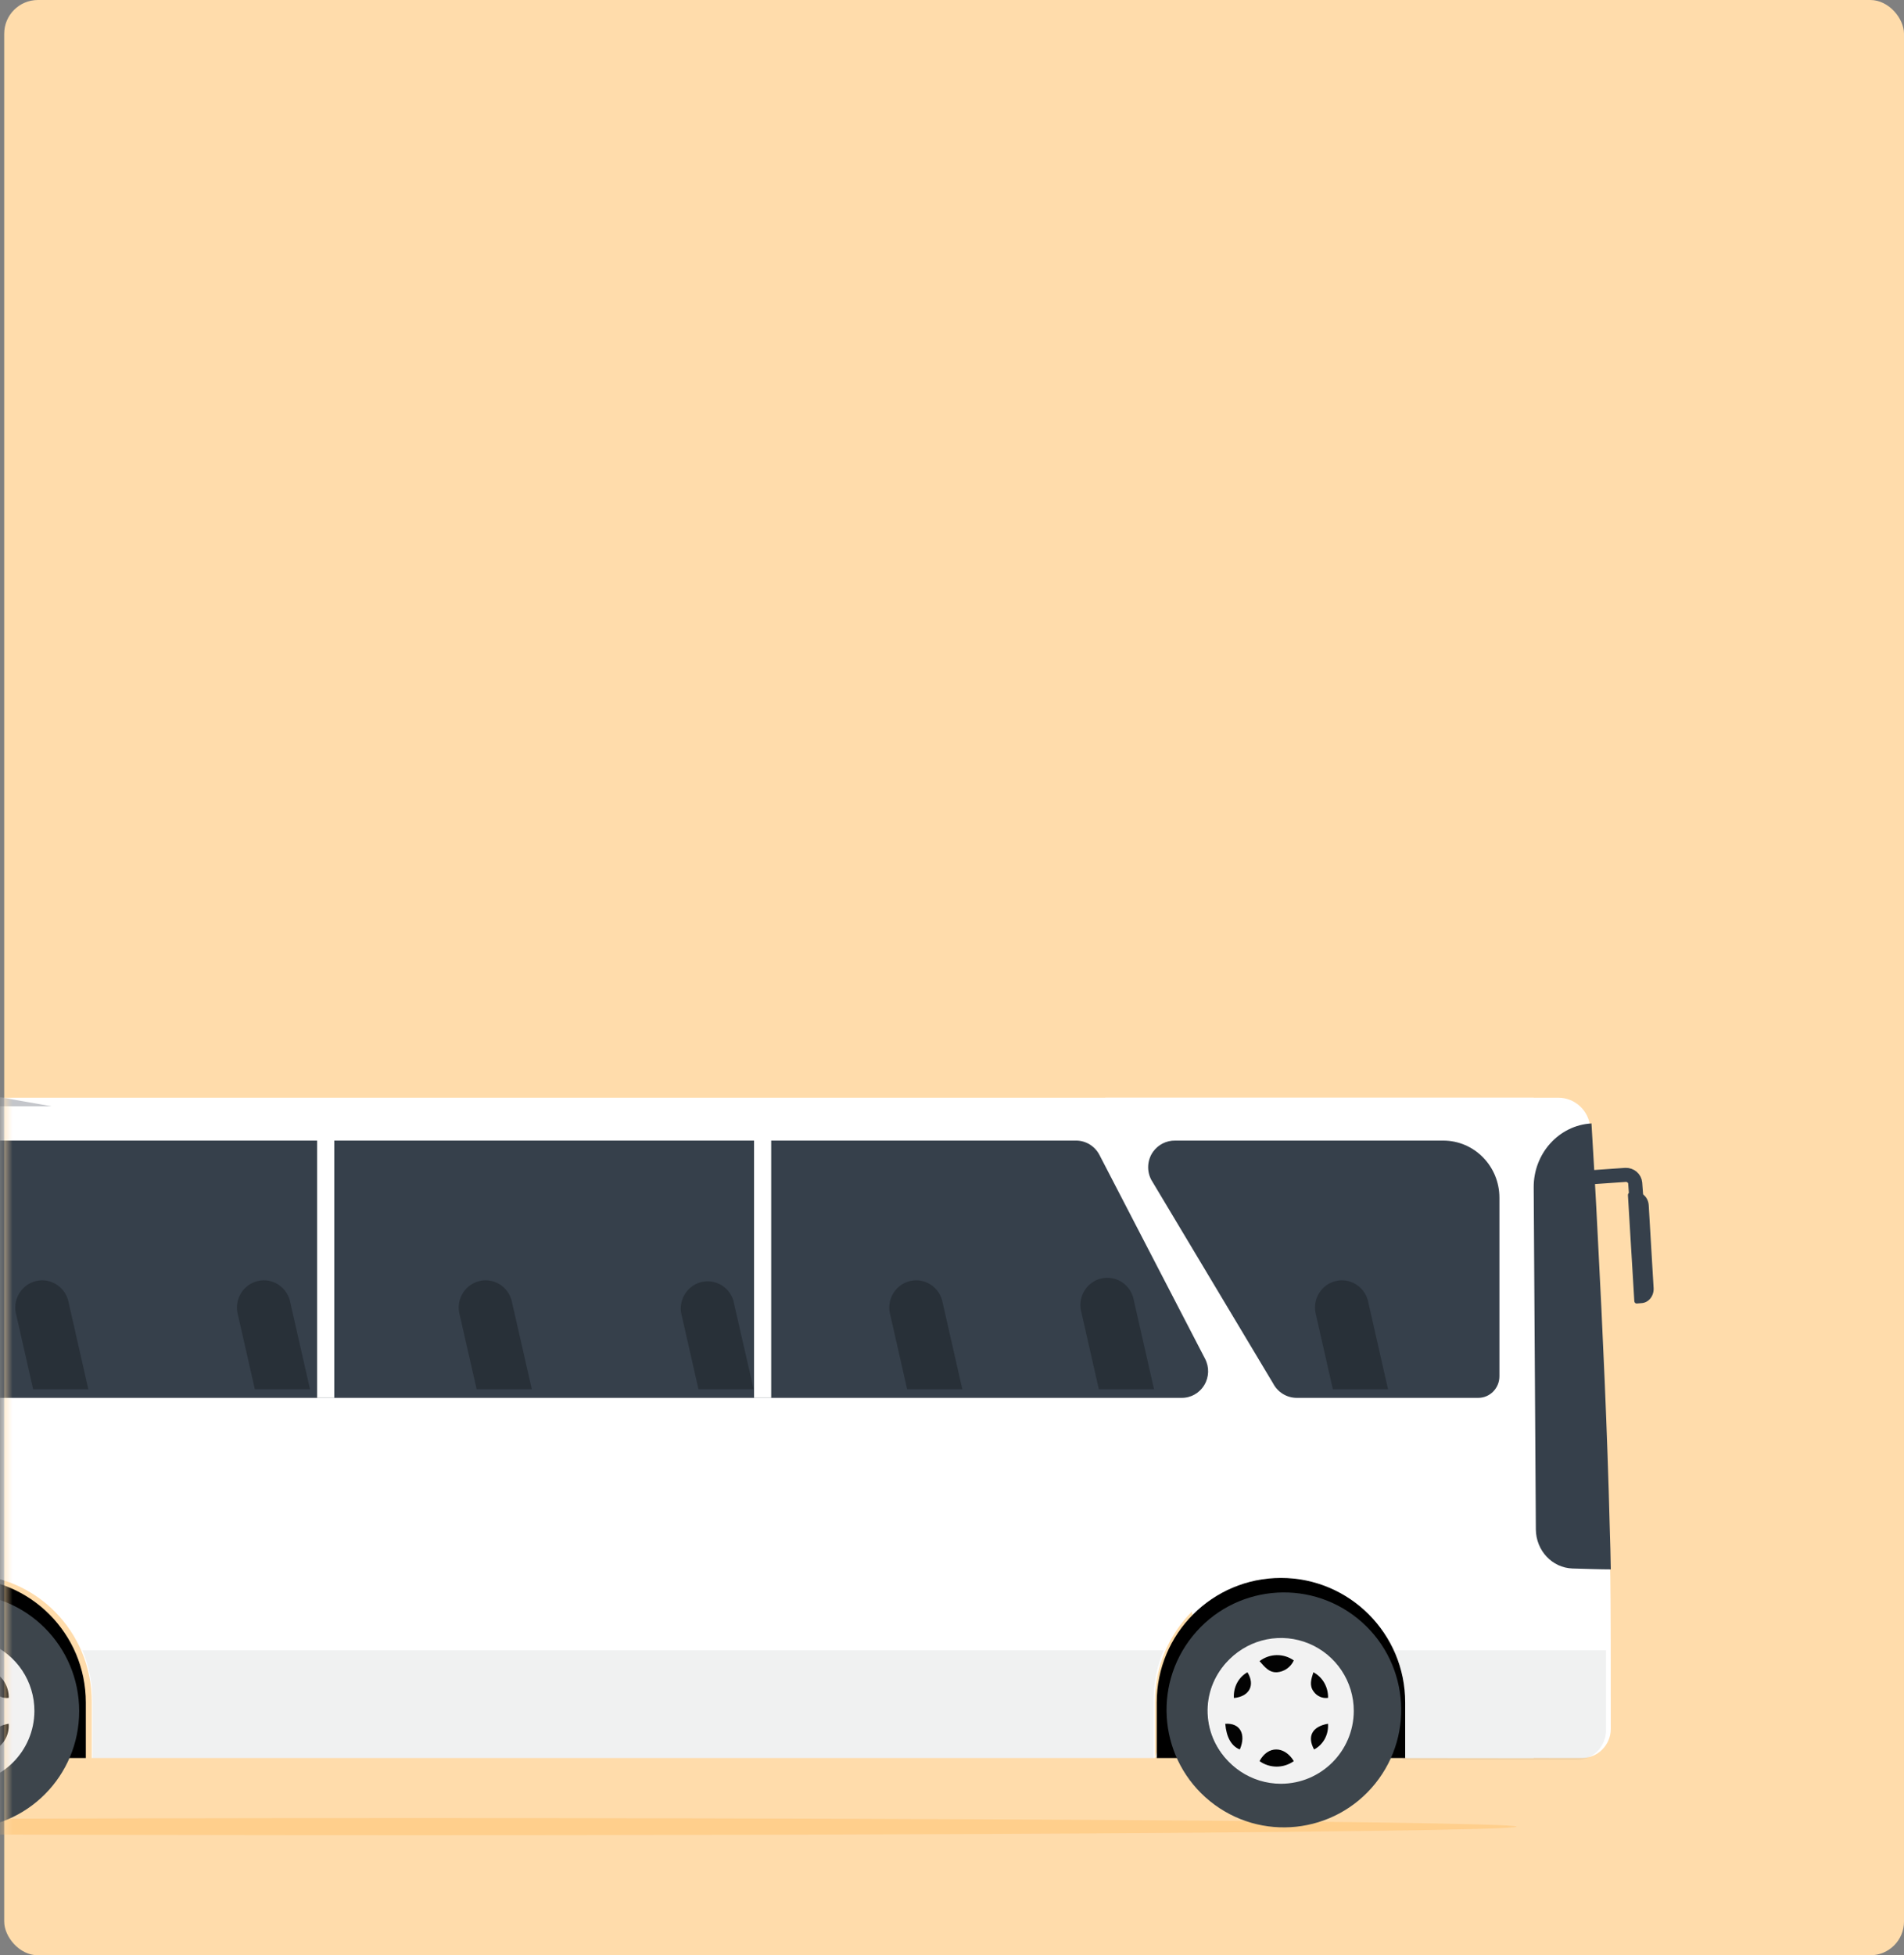 <svg width="226" height="232" viewBox="0 0 226 232" fill="none" xmlns="http://www.w3.org/2000/svg">
<rect x="0" y="0" width="226" height="232" fill="#808080" stroke="none"/>
<rect x="0.5" width="225.5" height="232" rx="4" fill="#FFDCAB"/>
<mask id="mask0_5129_34603" style="mask-type:alpha" maskUnits="userSpaceOnUse" x="0" y="0" width="226" height="232">
<rect x="0.5" width="225.5" height="232" rx="4" fill="white"/>
</mask>
<g mask="url(#mask0_5129_34603)">
<ellipse opacity="0.506" cx="49.337" cy="216.737" rx="130.674" ry="1.018" fill="#FFC26F"/>
<path d="M182.045 208.596V130.246H-69.263C-70.312 130.237 -71.32 130.654 -72.061 131.403C-72.801 132.152 -73.212 133.17 -73.201 134.229V200.1C-73.201 202.32 -71.843 203.724 -69.263 204.075L-32.501 208.596H-18.932V201.88C-18.932 193.568 -12.256 186.83 -4.02 186.83C4.215 186.83 10.892 193.568 10.892 201.88V208.596H137.092V201.88C137.092 193.568 143.768 186.83 152.003 186.83C160.239 186.83 166.915 193.568 166.915 201.88V208.596H182.045Z" fill="white"/>
<g opacity="0.1">
<path d="M136.929 208.597V201.792C136.928 199.738 137.335 197.704 138.124 195.815H9.782C10.569 197.705 10.972 199.738 10.969 201.792V208.597H136.929Z" fill="#676C73"/>
</g>
<path d="M187.79 208.596C167.111 208.596 137.145 208.491 137.145 208.491L141.676 192.408L131.199 130.246H184.958C186.938 130.243 188.588 131.77 188.752 133.755C188.756 133.779 188.756 133.804 188.752 133.828C189.351 143.307 190.831 168.216 191.139 187.156C191.187 189.99 191.204 198.605 191.195 205.152C191.187 207.044 189.67 208.579 187.79 208.596Z" fill="white"/>
<path d="M191.198 186.211C190.06 186.211 188.297 186.154 186.641 186.106C184.235 186.023 182.32 183.976 182.301 181.466L182.046 140.899C182.019 136.86 185.041 133.514 188.908 133.298V133.371C189.101 136.542 189.395 141.439 189.681 147.297C190.207 157.294 190.795 170.001 191.074 181.329C191.131 182.991 191.172 184.618 191.198 186.211Z" fill="#36404B"/>
<path d="M194.903 154.615L194.283 154.666C194.21 154.673 194.137 154.646 194.081 154.592C194.026 154.538 193.992 154.462 193.989 154.38L193.232 141.82C193.226 141.738 193.25 141.657 193.298 141.595C193.347 141.534 193.416 141.496 193.489 141.492L194.102 141.442C194.921 141.388 195.629 142.071 195.697 142.98L196.28 152.841C196.328 153.749 195.718 154.535 194.903 154.615Z" fill="#36404B"/>
<path d="M194.249 142.456L194.095 140.386C194.049 139.815 193.544 139.381 192.951 139.404L185.096 139.949" stroke="#36404B" stroke-width="1.67" stroke-linecap="round"/>
<g opacity="0.1">
<path d="M190.637 195.813C190.637 198.561 190.637 201.963 190.637 205.248C190.637 206.19 190.279 207.093 189.641 207.758C189.004 208.423 188.14 208.795 187.24 208.793H166.488V201.88C166.488 199.795 166.087 197.732 165.311 195.813H190.637Z" fill="#676C73"/>
</g>
<path d="M-48.351 165.859C-49.514 165.883 -50.593 165.245 -51.151 164.204L-63.682 140.018C-64.202 139.025 -64.168 137.826 -63.593 136.865C-63.015 135.905 -61.986 135.324 -60.882 135.333H127.703C128.875 135.324 129.955 135.982 130.503 137.039L143.034 161.216C143.555 162.2 143.521 163.393 142.945 164.344C142.368 165.303 141.337 165.879 140.234 165.859H-48.351Z" fill="#36404B"/>
<path d="M171.312 135.334H139.492C138.45 135.313 137.465 135.815 136.855 136.675C136.174 137.649 136.096 138.932 136.652 139.986L151.105 164.13C151.657 165.196 152.745 165.863 153.929 165.86H175.463C176.852 165.86 177.977 164.715 177.977 163.302V142.113C177.977 138.369 174.993 135.334 171.312 135.334Z" fill="#36404B"/>
<path d="M6.118 131.263C1.27 130.391 -10.955 128.315 -21.831 126.702C-28.414 125.761 -35.043 125.246 -41.683 125.158H-69.552C-70.444 125.158 -71.168 125.939 -71.168 126.902V131.263H6.118Z" fill="#C4C6CB"/>
<path fill-rule="evenodd" clip-rule="evenodd" d="M134.579 154.276C134.37 153.102 133.54 152.139 132.42 151.772C131.3 151.404 130.071 151.691 129.222 152.518C128.374 153.345 128.043 154.578 128.361 155.727L130.431 164.842H136.981L134.579 154.276ZM-42.158 164.842H-48.271C-48.43 164.846 -48.588 164.812 -48.732 164.743L-50.778 155.727C-51.081 154.026 -50.013 152.384 -48.351 151.997C-46.689 151.609 -45.02 152.612 -44.559 154.276L-42.158 164.842ZM-18.238 154.276C-18.699 152.612 -20.368 151.609 -22.03 151.997C-23.691 152.384 -24.759 154.026 -24.456 155.727L-22.386 164.842H-15.844L-18.238 154.276ZM4.292 151.997C5.953 151.609 7.622 152.612 8.083 154.276L10.485 164.842H3.935L1.865 155.727C1.562 154.026 2.63 152.384 4.292 151.997ZM34.397 154.276C33.936 152.612 32.267 151.609 30.605 151.997C28.943 152.384 27.875 154.026 28.178 155.727L30.248 164.842H36.798L34.397 154.276ZM56.926 151.997C58.588 151.609 60.257 152.612 60.718 154.276L63.128 164.842H56.578L54.499 155.727C54.196 154.026 55.265 152.384 56.926 151.997ZM87.039 154.276C86.531 152.676 84.897 151.736 83.281 152.114C81.664 152.493 80.602 154.062 80.837 155.727L82.907 164.842H89.457L87.039 154.276ZM108.032 151.997C109.694 151.609 111.363 152.612 111.824 154.276L114.226 164.842H107.676L105.606 155.727C105.303 154.026 106.371 152.384 108.032 151.997ZM158.565 151.997C160.226 151.609 161.895 152.612 162.356 154.276L164.758 164.842H158.208L156.138 155.727C155.835 154.026 156.903 152.384 158.565 151.997Z" fill="#283038"/>
<rect x="37.643" y="133.298" width="2.034" height="32.561" fill="white"/>
<rect x="89.505" y="133.298" width="2.034" height="32.561" fill="white"/>
<path d="M166.791 208.597V202.003C166.791 193.843 160.19 187.228 152.046 187.228C143.902 187.228 137.301 193.843 137.301 202.003V208.597H166.791Z" fill="black"/>
<ellipse rx="13.938" ry="13.923" transform="matrix(0.628 -0.778 0.778 0.629 152.392 202.885)" fill="#3D454C"/>
<ellipse rx="8.376" ry="8.416" transform="matrix(0.99 -0.139 0.139 0.99 151.715 203.001)" fill="white"/>
<path d="M152.055 211.649C148.555 211.652 145.398 209.544 144.06 206.308C142.721 203.072 143.465 199.348 145.943 196.876C148.421 194.403 152.145 193.67 155.375 195.018C158.605 196.367 160.703 199.532 160.69 203.033C160.662 207.79 156.808 211.635 152.055 211.649Z" fill="#F2F2F2"/>
<path d="M149.504 197.1C150.703 196.181 152.336 196.146 153.572 197.014C153.2 197.819 152.435 198.357 151.571 198.419C150.584 198.462 150.09 197.738 149.504 197.1Z" fill="#030303"/>
<path d="M153.572 208.963C152.351 209.831 150.724 209.831 149.504 208.963C150.474 207.118 152.457 207.118 153.572 208.963Z" fill="#030303"/>
<path d="M145.436 204.535C147.191 204.401 147.942 205.777 147.164 207.579C146.179 207.198 145.567 206.136 145.436 204.535Z" fill="#030303"/>
<path d="M146.461 201.474C146.376 200.201 147.01 198.999 148.069 198.421C149.02 199.955 148.291 201.302 146.461 201.474Z" fill="#030303"/>
<path d="M157.63 204.526C157.726 205.804 157.072 207.014 155.979 207.579C155.129 206.031 155.749 204.857 157.63 204.526Z" fill="#030303"/>
<path d="M155.894 198.421C156.983 198.984 157.664 200.168 157.639 201.454C156.971 201.556 156.305 201.259 155.907 200.681C155.392 199.974 155.639 199.223 155.894 198.421Z" fill="#030303"/>
<path d="M10.186 208.597V202.003C10.186 193.843 3.584 187.228 -4.559 187.228C-12.703 187.228 -19.305 193.843 -19.305 202.003V208.597H10.186Z" fill="black"/>
<ellipse cx="-4.461" cy="203.035" rx="13.859" ry="13.929" fill="#3D454C"/>
<ellipse cx="-4.454" cy="203.012" rx="8.376" ry="8.418" fill="white"/>
<path d="M-4.559 211.649C-8.058 211.649 -11.212 209.538 -12.548 206.302C-13.884 203.066 -13.138 199.344 -10.659 196.873C-8.18 194.402 -4.457 193.67 -1.228 195.019C2.001 196.368 4.098 199.532 4.084 203.033C4.057 207.793 0.198 211.64 -4.559 211.649Z" fill="#F2F2F2"/>
<path d="M1.023 204.526C1.123 205.805 0.472 207.017 -0.615 207.579C-1.48 206.031 -0.871 204.857 1.023 204.526Z" fill="#030303"/>
<path d="M-0.712 198.421C0.377 198.984 1.058 200.168 1.033 201.454C0.365 201.556 -0.301 201.259 -0.699 200.681C-1.214 199.974 -0.967 199.223 -0.712 198.421Z" fill="#030303"/>
</g>
</svg>
